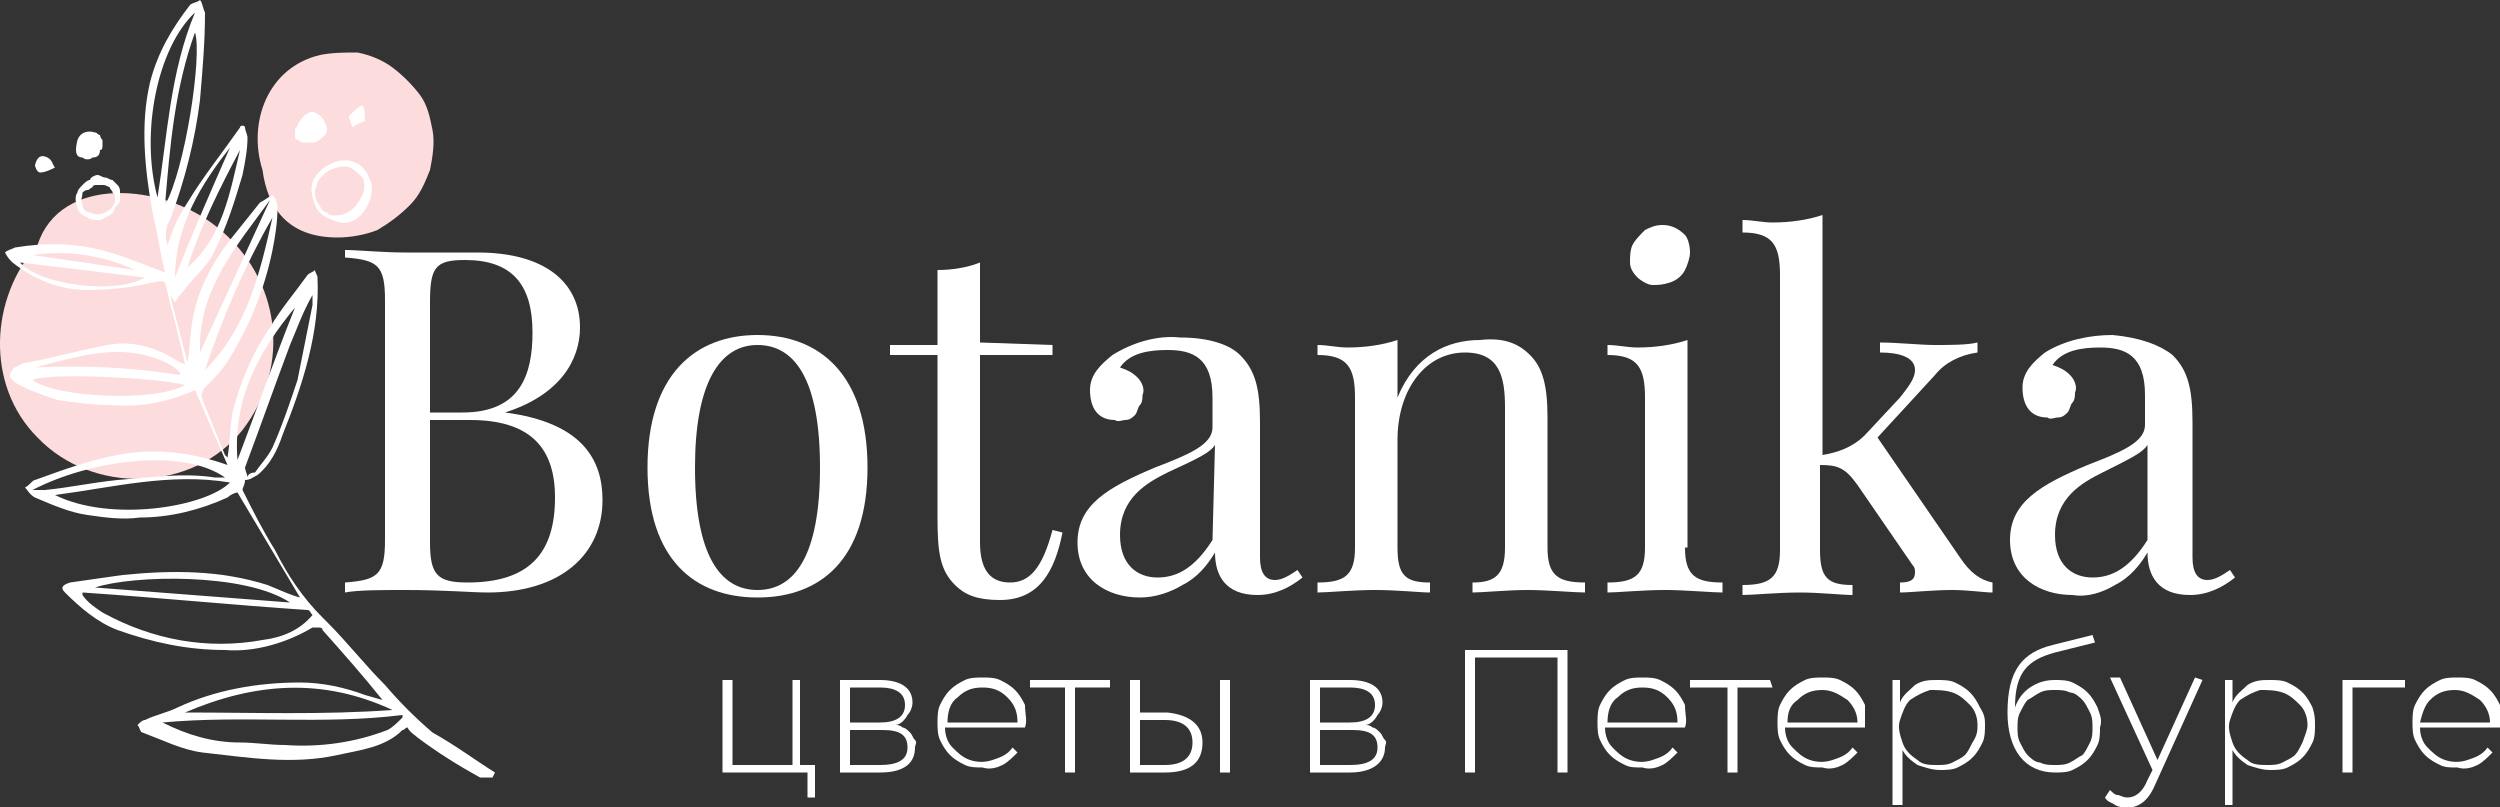 <?xml version="1.0" encoding="utf-8"?>
<!-- Generator: Adobe Illustrator 23.0.1, SVG Export Plug-In . SVG Version: 6.00 Build 0)  -->
<svg version="1.1" id="Слой_1" xmlns="http://www.w3.org/2000/svg" xmlns:xlink="http://www.w3.org/1999/xlink" x="0px" y="0px"
	 viewBox="0 0 100 32.3" style="enable-background:new 0 0 100 32.3;" xml:space="preserve">
<rect x="0" y="0" width="100" height="32.3" fill="#333333" stroke="none"/>
<style type="text/css">
	.st0{clip-path:url(#SVGID_2_);}
	.st1{fill:#FCDCDC;}
	.st2{fill:#FFFFFF;}
</style>
<g>
	<g>
		<defs>
			<rect id="SVGID_1_" width="100" height="32.3"/>
		</defs>
		<clipPath id="SVGID_2_">
			<use xlink:href="#SVGID_1_"  style="overflow:visible;"/>
		</clipPath>
		<g class="st0">
			<path class="st1" d="M9.7,17.2c-2,2.5-6,2.6-8.2,0.3c-2.1-2.1-1.9-5.6,0-7.7c0.9-2.8,5-2.5,7.2-0.7C11.2,11.1,11.7,14.6,9.7,17.2
				z"/>
			<path class="st1" d="M13.5,9.5c-2,0-2.8-1.2-3-2.7c-0.6-1.9,0.2-4.1,2.3-4.6c0.5-0.1,1-0.1,1.5-0.1c0.5,0.1,1,0.3,1.4,0.6
				c0.4,0.3,0.8,0.7,1.1,1.1s0.4,0.9,0.5,1.4c0.1,0.5,0,1.1-0.1,1.6c-0.2,0.5-0.4,1-0.8,1.4c-0.4,0.4-0.8,0.7-1.3,1
				C14.6,9.4,14,9.5,13.5,9.5z"/>
			<path class="st2" d="M19.7,31.1l0.1-0.2c-0.8-0.5-1.6-1.1-2.5-1.6c-0.7-0.6-1.3-1.2-1.9-1.9c-0.8-0.8-1.5-1.7-2.3-2.5
				c-0.1-0.1-0.2-0.2-0.2-0.2c-0.8-0.8-1.4-1.7-1.9-2.7c-0.5-0.8-0.9-1.6-1.3-2.4c0-0.1,0.1-0.2,0.1-0.4c0.2,0,0.3-0.1,0.5-0.2
				c0.5-0.4,0.8-1,1-1.6c0.8-2,1.5-4.1,1.4-6.3c0-0.1-0.1-0.2-0.1-0.3c-0.1,0.1-0.2,0.1-0.3,0.2c-0.5,0.7-1.1,1.4-1.5,2.1
				c-0.7,1-1.2,2.2-1.5,3.4c-0.1,0.6-0.1,1.2-0.2,1.8c0,0-0.1-0.1-0.1-0.1c-0.3-0.7-0.6-1.5-0.9-2.2c0-0.1-0.1-0.2,0-0.3
				c0-0.1,0.1-0.2,0.1-0.2c0.4-0.4,0.7-0.7,1-1.2c0.8-1.3,1.4-2.8,1.7-4.3c0.1-0.5,0.2-1.1,0.2-1.7c0-0.2-0.1-0.4-0.2-0.5
				c-0.2,0.1-0.3,0.2-0.5,0.3c-0.4,0.5-0.8,1-1.2,1.5c-0.7,0.9-1.3,2-1.5,3.2c-0.1,0.6-0.1,1.1-0.2,1.7h0l-0.7-2.7l0.2,0.3
				c0.1-0.2,0.2-0.3,0.3-0.4c0.4-0.6,1-1,1.3-1.7c0.5-1,0.8-2,1.1-3c0.1-0.5,0.2-1,0.2-1.5c0-0.1-0.1-0.3-0.1-0.4
				C9.8,5,9.6,5,9.6,5.1c-0.7,1-1.5,2-2.1,3C7.1,8.7,6.9,9.2,6.7,9.8C6.6,9.5,6.6,9.1,6.8,8.8c0.6-1.6,1-3.2,1.2-4.8
				c0.1-1.2,0.2-2.3,0.2-3.5C8.1,0.3,8.1,0.1,8,0C7.9,0.1,7.7,0.1,7.6,0.2C6.9,1.1,6.3,2.1,6,3.3C5.6,5,5.8,6.8,6.1,8.5
				c0.2,0.8,0.3,1.6,0.5,2.4c-0.8-0.3-1.5-0.6-2.2-0.8C3.1,9.7,1.8,9.7,0.6,9.9c-0.2,0.1-0.3,0.1-0.4,0.2c0.1,0.2,0.2,0.3,0.3,0.4
				c0.9,0.7,1.9,1.1,3,1.1c0.9,0,1.8-0.1,2.6-0.3c0.5-0.1,0.5-0.1,0.6,0.4c0.1,0.5,0.3,1.1,0.4,1.6c0.1,0.4,0.2,0.8,0.3,1.3
				c-0.1-0.1-0.2-0.1-0.2-0.1c-0.9-0.6-1.9-0.9-2.9-0.7c-1.1,0.2-2.1,0.5-3.2,0.7c-0.2,0-0.3,0.1-0.5,0.2c-0.1,0-0.1,0.1-0.1,0.1
				c0,0-0.1,0.1-0.1,0.2s0,0.1,0.1,0.2c0,0,0.1,0.1,0.1,0.1c0.5,0.3,1.1,0.5,1.7,0.7c0.7,0.1,1.4,0.2,2.1,0.2
				c1.2,0.1,2.3-0.1,3.4-0.6l1.3,3c-1.4-0.5-2.9-0.7-4.4-0.4c-1.1,0.2-2.2,0.6-3.3,1c-0.1,0-0.2,0.2-0.4,0.3
				c0.1,0.1,0.2,0.3,0.4,0.4c0.7,0.3,1.4,0.6,2.1,0.7c0.7,0.1,1.4,0.2,2.1,0.1c1.2,0,2.4-0.3,3.5-0.8c0.1-0.1,0.3-0.2,0.4-0.2
				l2.5,4.2c-0.4-0.1-0.8-0.3-1.3-0.5c-1.9-0.6-3.8-0.6-5.8-0.4c-0.7,0.1-1.4,0.2-2.1,0.3c-0.3,0.1-0.4,0.2-0.2,0.4
				c0.6,0.6,1.3,1.2,2.1,1.5c1.4,0.5,2.8,0.8,4.3,0.8c1.2,0.1,2.5-0.3,3.5-0.9c0.1,0,0.2,0,0.2,0c0.1,0,0.2,0,0.2,0.1
				c0.8,0.9,1.6,1.8,2.4,2.8l-0.7-0.2c-0.8-0.3-1.7-0.5-2.6-0.5c-1.7,0-3.4,0.3-4.9,1c-0.4,0.2-0.9,0.3-1.3,0.5
				c-0.1,0-0.2,0.1-0.3,0.2c0.1,0.1,0.1,0.3,0.2,0.3c0.8,0.3,1.6,0.7,2.4,0.8c1.8,0.2,3.6,0.5,5.4,0.1c0.9-0.2,1.9-0.3,2.6-1
				c0.1,0,0.1-0.1,0.2-0.1c0.1,0.2,0.3,0.3,0.4,0.4c0.8,0.6,1.6,1.1,2.5,1.6L19.7,31.1C19.7,31.2,19.7,31.1,19.7,31.1z M9.6,6
				c-0.4,1.7-0.7,3.5-2.1,4.7C8,9.1,8.8,7.5,9.6,6L9.6,6z M9.2,5.9C8.5,7.5,7.7,9.3,7,11.1C7,9,8.1,7.3,9.2,5.9L9.2,5.9z M1.3,10.2
				c1.4-0.2,2.8,0,4.1,0.6L1.3,10.2L1.3,10.2z M0.8,10.5l5,0.6C4.6,11.8,1.6,11.4,0.8,10.5z M6.3,7.9c-0.7-2.6,0-6,1.5-7.4
				C6.8,2.9,6.7,5.4,6.3,7.9z M7.8,1.3c0.3,0.9-0.4,5.5-1.2,6.9C6.8,5.8,7,3.5,7.8,1.3L7.8,1.3z M6.4,14.4c0.3,0.1,0.6,0.3,0.8,0.5
				l0,0.1c-1.9-0.3-3.8-0.4-5.8-0.3C3,14.3,4.7,13.7,6.4,14.4z M1.3,15.2c0.6-0.3,5-0.1,6.1,0.2C6.2,16.1,2.2,15.9,1.3,15.2
				L1.3,15.2z M8.2,14.8c0.7-2.1,1.6-4.2,2.7-6.1C10.4,10.9,9.9,13.1,8.2,14.8L8.2,14.8z M10.8,8L8,14.1C7.9,11.6,9.5,9.8,10.8,8
				L10.8,8z M1.3,19.6c2.3-1.2,6-1.7,7.7-0.5c-0.1,0-0.2,0-0.4,0c-1.3-0.2-2.6,0-3.9,0.1c-1,0.1-1.9,0.3-2.9,0.4
				C1.7,19.6,1.5,19.6,1.3,19.6L1.3,19.6z M2.2,19.8c2.3-0.3,4.6-0.9,7-0.5C8.2,20.3,4.4,20.9,2.2,19.8z M12.5,11.8
				c0,0.1,0,0.2,0,0.4c-0.2,1-0.4,2-0.6,3c-0.3,0.9-0.6,1.8-1,2.7c-0.2,0.4-0.5,0.7-0.7,1C10,18.9,9.9,19,9.9,19.1
				c0-0.1-0.1-0.3-0.1-0.4c0.6-1.6,1.2-3.3,1.8-4.9C11.9,13.1,12.1,12.5,12.5,11.8L12.5,11.8z M11.8,12.3c-0.8,2-1.5,4-2.3,6.1
				C9.3,15.9,10.4,14,11.8,12.3z M11.6,24.1l-7.8-0.6C5.3,23,9.8,22.9,11.6,24.1z M10.5,25.6c-2.2,0.4-4.4,0-6.4-1.1
				c-0.3-0.2-0.6-0.4-0.8-0.7l0-0.1c3,0.2,6,0.5,9,0.7c0.1,0,0.1,0.1,0.2,0.2C12,25.2,11.3,25.5,10.5,25.6L10.5,25.6z M15.7,28.4
				c-2.8,0.2-5.5,0.1-8.3,0.1C10.2,27.3,12.9,27.1,15.7,28.4z M15.5,29.2c-1.3,0.5-2.7,0.7-4.1,0.6c-0.6,0-1.2-0.1-1.8-0.1
				c-1.1,0-2.1-0.3-3.1-0.8c3.2-0.3,6.4,0.1,9.6-0.3c0,0,0,0.1,0,0.1C15.9,28.9,15.7,29.1,15.5,29.2L15.5,29.2z"/>
			<path class="st2" d="M14.8,8c-0.3,0.8-0.9,1.1-1.5,0.8c-0.3-0.1-0.6-0.3-0.7-0.6c-0.1-0.3-0.2-0.6-0.1-0.9
				c0.2-0.6,1.1-1.1,1.7-0.8c0.3,0.1,0.5,0.4,0.6,0.7C14.9,7.3,14.9,7.7,14.8,8z M14.5,7.8c0.1-0.2,0.1-0.5,0-0.7
				C14.4,7,14.2,6.8,14,6.7c-0.3-0.1-0.5,0-0.8,0.1c-0.2,0.1-0.4,0.3-0.5,0.5c0,0.1-0.1,0.2-0.1,0.4c0,0.1,0,0.2,0.1,0.4
				c0.1,0.1,0.1,0.2,0.2,0.3c0.1,0.1,0.2,0.1,0.3,0.2C13.8,8.7,14.2,8.4,14.5,7.8z"/>
			<path class="st2" d="M4.2,7.1c0.1,0,0.2,0.1,0.3,0.1c0.1,0.1,0.2,0.2,0.2,0.2c0.1,0.1,0.1,0.2,0.1,0.3c0,0.1,0,0.2,0,0.3
				c0,0.1-0.1,0.2-0.2,0.3C4.5,8.6,4.4,8.6,4.2,8.7C4.1,8.8,4,8.8,3.9,8.8c-0.1,0-0.3,0-0.4-0.1C3.3,8.6,3.1,8.5,3.1,8.3
				C3,8.1,3,7.8,3.1,7.7c0-0.1,0.1-0.2,0.2-0.3c0.1-0.1,0.2-0.2,0.3-0.2C3.6,7.1,3.8,7,3.9,7C4,7,4.1,7.1,4.2,7.1z M4.1,7.4
				c-0.1,0-0.2,0-0.2,0c-0.1,0-0.2,0-0.2,0.1c-0.1,0-0.1,0.1-0.2,0.1C3.4,7.6,3.3,7.7,3.3,7.7C3.3,7.9,3.2,8,3.3,8.2
				c0,0.1,0.1,0.3,0.3,0.3c0.2,0.1,0.4,0.1,0.6,0c0.2-0.1,0.3-0.2,0.4-0.4c0-0.1,0-0.1,0-0.2s0-0.1-0.1-0.2c0-0.1-0.1-0.1-0.1-0.2
				C4.2,7.4,4.2,7.4,4.1,7.4L4.1,7.4z"/>
			<path class="st2" d="M11.9,5c0.2-0.4,0.5-0.6,0.7-0.5c0.2,0.1,0.3,0.2,0.4,0.4c0.1,0.2,0.1,0.4,0,0.5c-0.1,0.1-0.2,0.2-0.4,0.3
				c-0.2,0-0.3,0-0.5,0c-0.1,0-0.1-0.1-0.2-0.1c-0.1,0-0.1-0.1-0.1-0.2c0-0.1,0-0.1,0-0.2C11.8,5.1,11.9,5.1,11.9,5z"/>
			<path class="st2" d="M3.8,5.3c0.1,0,0.1,0.1,0.2,0.1C4,5.4,4,5.5,4.1,5.6c0,0.1,0,0.1,0,0.2S4.1,6,4,6C4,6.2,3.9,6.3,3.7,6.3
				c-0.1,0.1-0.3,0.1-0.4,0C3,6.3,3,6,3.1,5.6C3.2,5.3,3.5,5.2,3.8,5.3z"/>
			<path class="st2" d="M1.4,6.6c0.1-0.4,0.3-0.4,0.5-0.3c0.2,0.1,0.2,0.3,0.3,0.4C2,6.8,1.8,6.9,1.6,6.9C1.5,6.9,1.4,6.7,1.4,6.6z"
				/>
			<path class="st2" d="M14.1,5.1C14,4.8,13.9,4.6,14,4.6c0.1-0.1,0.3-0.3,0.5-0.4c0.1,0.2,0.1,0.4,0.1,0.6
				C14.6,4.9,14.3,4.9,14.1,5.1z"/>
			<path class="st2" d="M20.2,16.5c3.1,0.4,3.9,1.9,3.9,3.5c0,2.2-1.7,3.7-4.6,3.7c-0.6,0-1.7-0.1-3.3-0.1c-0.9,0-1.9,0-2.4,0.1
				v-0.4c1.3-0.1,1.6-0.3,1.6-1.7v-9.6c0-1.4-0.3-1.6-1.6-1.7V10c0.5,0,1.5,0.1,2.4,0.1c1.2,0,2.5,0,2.9,0c2.7,0,4.1,1.2,4.1,3
				C23.2,14.4,22.4,15.8,20.2,16.5L20.2,16.5z M17.2,12.1v4.4h1.3c2.3,0,2.8-1.5,2.8-3.2c0-1.9-0.8-2.9-2.7-2.9
				C17.4,10.4,17.2,10.7,17.2,12.1z M22.2,19.9c0-2-1-3.1-3.4-3.1h-1.6v4.9c0,1.3,0.3,1.6,1.5,1.6C21.2,23.3,22.2,22.1,22.2,19.9z"
				/>
			<path class="st2" d="M34.7,18.7c0,3.7-1.9,5.2-4.4,5.2s-4.4-1.5-4.4-5.2c0-3.7,1.9-5.3,4.4-5.3S34.7,15,34.7,18.7z M27.8,18.7
				c0,3.5,1,4.9,2.5,4.9c1.5,0,2.5-1.4,2.5-4.9c0-3.5-1-4.9-2.5-4.9S27.8,15.3,27.8,18.7z"/>
			<path class="st2" d="M42.1,13.8v0.4h-2.9v7.5c0,1.2,0.5,1.6,1.2,1.6c0.8,0,1.3-0.6,1.7-2.1l0.4,0.1c-0.3,1.5-0.9,2.7-2.5,2.7
				c-0.9,0-1.4-0.2-1.8-0.6c-0.6-0.6-0.7-1.3-0.7-2.7v-6.5h-1.9v-0.4h1.9v-3c0.6,0,1.2-0.1,1.7-0.3v3.2L42.1,13.8z"/>
			<path class="st2" d="M49.6,14.2c0.6,0.6,0.8,1.3,0.8,2.7v5.4c0,0.6,0.2,0.9,0.6,0.9c0.3,0,0.6-0.2,0.9-0.4l0.2,0.3
				c-0.5,0.4-1.1,0.7-1.8,0.7c-1.3,0-1.7-0.8-1.7-1.7c-0.3,0.5-0.7,1-1.3,1.3c-0.5,0.3-1.1,0.5-1.7,0.5c-1.3,0-2.5-0.7-2.5-2.2
				s1.2-2.2,3.1-3c1.3-0.5,2.3-0.9,2.3-1.6v-1.2c0-1.6-0.8-1.9-1.8-1.9c-0.7,0-1.5,0.1-1.9,0.7c0.3,0.1,0.5,0.2,0.7,0.4
				c0.2,0.2,0.3,0.5,0.2,0.7c0,0.1,0,0.3-0.1,0.4s-0.1,0.3-0.2,0.4c-0.1,0.1-0.2,0.2-0.4,0.2c-0.1,0-0.3,0.1-0.4,0
				c-0.7,0-1-0.5-1-1.2c0-0.6,0.4-1,0.9-1.4c0.8-0.5,1.8-0.8,2.7-0.7C48.4,13.5,49.2,13.8,49.6,14.2z M48.6,17.8
				c-0.2,0.3-0.6,0.5-1.9,1.1c-0.8,0.4-1.9,1-1.9,2.5c0,1.2,0.7,1.7,1.5,1.7c0.8,0,1.5-0.4,2.2-1.5L48.6,17.8z"/>
			<path class="st2" d="M61.2,14.2c0.5,0.5,0.7,1.2,0.7,2.5v5.2c0,1.1,0.4,1.4,1.5,1.4v0.4c-0.4,0-1.5-0.1-2.3-0.1
				c-0.8,0-1.8,0.1-2.2,0.1v-0.4c0.9,0,1.3-0.3,1.3-1.4v-5.6c0-1.2-0.2-2.2-1.6-2.2c-1.6,0-2.7,1.5-2.7,3.5v4.3
				c0,1.1,0.3,1.4,1.3,1.4v0.4c-0.4,0-1.3-0.1-2.2-0.1s-1.9,0.1-2.3,0.1v-0.4c1.1,0,1.5-0.3,1.5-1.4v-6c0-1.2-0.3-1.7-1.5-1.7v-0.4
				c0.4,0,0.8,0.1,1.2,0.1c0.7,0,1.4-0.1,2-0.3v2.3c0.7-1.7,2-2.3,3.3-2.3C60.1,13.5,60.7,13.7,61.2,14.2z"/>
			<path class="st2" d="M67.4,21.9c0,1.1,0.4,1.4,1.5,1.4v0.4c-0.4,0-1.5-0.1-2.3-0.1c-0.9,0-1.9,0.1-2.3,0.1v-0.4
				c1.1,0,1.5-0.3,1.5-1.4v-6c0-1.2-0.3-1.7-1.5-1.7v-0.4c0.4,0,0.8,0.1,1.2,0.1c0.7,0,1.4-0.1,2-0.3V21.9z M67.6,10.1
				c0,0.2-0.1,0.5-0.2,0.7c-0.1,0.2-0.3,0.4-0.6,0.5s-0.5,0.1-0.7,0.1c-0.2,0-0.5-0.2-0.6-0.3c-0.2-0.2-0.3-0.4-0.3-0.6
				c0-0.2,0-0.5,0.1-0.7c0.1-0.2,0.3-0.4,0.5-0.6c0.2-0.1,0.4-0.2,0.7-0.2c0.3,0,0.6,0.1,0.9,0.4C67.5,9.5,67.6,9.8,67.6,10.1z"/>
			<path class="st2" d="M78.4,22.3c0.4,0.6,0.8,0.9,1.3,1v0.4c-0.3,0-1-0.1-1.6-0.1c-0.8,0-1.7,0.1-2.1,0.1v-0.4
				c0.4,0,0.6-0.1,0.6-0.4c0-0.1,0-0.2-0.1-0.3l-2.2-3.2c-0.5-0.7-0.8-0.8-1.5-0.8v3.4c0,1.1,0.3,1.4,1.3,1.4v0.4
				c-0.4,0-1.3-0.1-2.1-0.1c-0.9,0-1.9,0.1-2.3,0.1v-0.4c1.1,0,1.5-0.3,1.5-1.4v-11c0-1.2-0.3-1.7-1.5-1.7V8.8
				c0.4,0,0.8,0.1,1.2,0.1c0.7,0,1.4-0.1,2-0.3v9.6c0.6-0.1,1.2-0.3,1.7-0.8l1.4-1.5c0.4-0.5,0.6-0.8,0.6-1.1c0-0.5-0.6-0.7-1.4-0.7
				v-0.4c0.7,0,1.6,0.1,2.2,0.1c0.6,0,1.3,0,1.7-0.1v0.4c-0.7,0.1-1.3,0.4-1.7,0.9l-2.3,2.5L78.4,22.3z"/>
			<path class="st2" d="M86.9,14.2c0.6,0.6,0.8,1.3,0.8,2.7v5.4c0,0.6,0.2,0.9,0.6,0.9c0.3,0,0.6-0.2,0.9-0.4l0.2,0.3
				c-0.5,0.4-1.1,0.7-1.8,0.7c-1.3,0-1.7-0.8-1.7-1.7c-0.3,0.5-0.7,1-1.3,1.3c-0.5,0.3-1.1,0.5-1.7,0.4c-1.3,0-2.5-0.7-2.5-2.2
				s1.2-2.2,3.1-3c1.3-0.5,2.3-0.9,2.3-1.6v-1.2c0-1.6-0.8-1.9-1.8-1.9c-0.7,0-1.5,0.1-1.9,0.7c0.3,0.1,0.5,0.2,0.7,0.4
				c0.2,0.2,0.3,0.5,0.2,0.7c0,0.1,0,0.3-0.1,0.4c-0.1,0.1-0.1,0.3-0.2,0.4c-0.1,0.1-0.2,0.2-0.4,0.2c-0.1,0-0.3,0.1-0.4,0
				c-0.7,0-1-0.5-1-1.2c0-0.6,0.4-1,0.9-1.4c0.8-0.5,1.8-0.7,2.7-0.7C85.6,13.5,86.4,13.8,86.9,14.2z M85.9,17.8
				c-0.2,0.3-0.6,0.5-1.8,1.1c-0.8,0.4-1.9,1-1.9,2.5c0,1.2,0.7,1.7,1.5,1.7c0.8,0,1.5-0.4,2.2-1.5L85.9,17.8z"/>
			<path class="st2" d="M32.6,30.6v1.3h-0.3v-1h-3.4v-3.7h0.4v3.4h2.4v-3.4H32v3.4L32.6,30.6z"/>
			<path class="st2" d="M36.6,29.9c0,0.6-0.4,1-1.4,1h-1.6v-3.7h1.6c0.8,0,1.3,0.3,1.3,0.9c0,0.2-0.1,0.4-0.2,0.5
				C36.2,28.8,36,29,35.8,29c0.1,0,0.2,0,0.3,0.1c0.1,0,0.2,0.1,0.3,0.2c0.1,0.1,0.1,0.2,0.2,0.3S36.6,29.8,36.6,29.9z M34,28.9h1.2
				c0.6,0,1-0.2,1-0.7c0-0.5-0.4-0.7-1-0.7H34V28.9z M36.3,29.9c0-0.5-0.3-0.7-1-0.7H34v1.4h1.2C35.9,30.6,36.3,30.4,36.3,29.9z"/>
			<path class="st2" d="M41,29.1h-3.2c0,0.3,0.1,0.6,0.3,0.8c0.2,0.2,0.4,0.4,0.7,0.5c0.3,0.1,0.6,0.1,0.9,0
				c0.3-0.1,0.6-0.2,0.8-0.5l0.2,0.2c-0.2,0.2-0.4,0.4-0.6,0.5c-0.2,0.1-0.5,0.2-0.8,0.1c-0.2,0-0.5,0-0.7-0.1
				c-0.2-0.1-0.4-0.2-0.6-0.4c-0.2-0.2-0.3-0.4-0.4-0.6c-0.1-0.2-0.1-0.5-0.1-0.7c0-0.2,0-0.5,0.1-0.7c0.1-0.2,0.2-0.4,0.4-0.6
				c0.2-0.2,0.4-0.3,0.6-0.4c0.2-0.1,0.5-0.1,0.7-0.1c0.2,0,0.5,0,0.7,0.1c0.2,0.1,0.4,0.2,0.6,0.4c0.2,0.2,0.3,0.4,0.4,0.6
				C41,28.6,41.1,28.8,41,29.1C41,29.1,41,29.1,41,29.1z M37.9,28.9h2.8c0-0.4-0.1-0.7-0.4-1c-0.3-0.3-0.6-0.4-1-0.4
				c-0.4,0-0.7,0.1-1,0.4C38,28.1,37.9,28.5,37.9,28.9z"/>
			<path class="st2" d="M44.5,27.5H43v3.4h-0.4v-3.4h-1.4v-0.3h3.2V27.5z"/>
			<path class="st2" d="M48.1,29.7c0,0.8-0.5,1.2-1.5,1.2h-1.4v-3.7h0.4v1.3h1.1C47.6,28.6,48.1,29,48.1,29.7z M47.7,29.7
				c0-0.6-0.4-0.9-1.1-0.9h-1v1.8h1C47.3,30.6,47.7,30.3,47.7,29.7z M48.8,27.2h0.4v3.7h-0.4V27.2z"/>
			<path class="st2" d="M55.4,29.9c0,0.6-0.5,1-1.4,1h-1.6v-3.7H54c0.8,0,1.3,0.3,1.3,0.9c0,0.2-0.1,0.4-0.2,0.5
				C55,28.8,54.8,29,54.6,29c0.1,0,0.2,0,0.3,0.1c0.1,0,0.2,0.1,0.3,0.2c0.1,0.1,0.1,0.2,0.2,0.3S55.4,29.8,55.4,29.9z M52.8,28.9
				H54c0.6,0,1-0.2,1-0.7c0-0.5-0.4-0.7-1-0.7h-1.2V28.9z M55.1,29.9c0-0.5-0.3-0.7-1-0.7h-1.3v1.4H54
				C54.7,30.6,55.1,30.4,55.1,29.9z"/>
			<path class="st2" d="M62.7,26v4.9h-0.4v-4.6H59v4.6h-0.4V26H62.7z"/>
			<path class="st2" d="M67.4,29.1h-3.2c0,0.3,0.1,0.6,0.3,0.8c0.2,0.2,0.4,0.4,0.7,0.5c0.3,0.1,0.6,0.1,0.9,0
				c0.3-0.1,0.6-0.2,0.8-0.5l0.2,0.2c-0.2,0.2-0.4,0.4-0.6,0.5c-0.2,0.1-0.5,0.2-0.8,0.1c-0.3,0-0.5,0-0.7-0.1s-0.4-0.2-0.6-0.4
				c-0.2-0.2-0.3-0.4-0.4-0.6c-0.1-0.2-0.1-0.5-0.1-0.7c0-0.2,0-0.5,0.1-0.7c0.1-0.2,0.2-0.4,0.4-0.6c0.2-0.2,0.4-0.3,0.6-0.4
				c0.2-0.1,0.5-0.1,0.7-0.1c0.2,0,0.5,0,0.7,0.1c0.2,0.1,0.4,0.2,0.6,0.4c0.2,0.2,0.3,0.4,0.4,0.6C67.4,28.6,67.5,28.8,67.4,29.1
				C67.5,29.1,67.4,29.1,67.4,29.1z M64.3,28.9h2.8c0-0.4-0.1-0.7-0.4-1c-0.3-0.3-0.6-0.4-1-0.4c-0.4,0-0.7,0.1-1,0.4
				C64.4,28.1,64.3,28.5,64.3,28.9z"/>
			<path class="st2" d="M70.9,27.5h-1.4v3.4h-0.4v-3.4h-1.5v-0.3h3.2L70.9,27.5z"/>
			<path class="st2" d="M74.6,29.1h-3.2c0,0.3,0.1,0.6,0.3,0.8c0.2,0.2,0.4,0.4,0.7,0.5c0.3,0.1,0.6,0.1,0.9,0
				c0.3-0.1,0.6-0.2,0.8-0.5l0.2,0.2c-0.2,0.2-0.4,0.4-0.6,0.5c-0.2,0.1-0.5,0.2-0.8,0.1c-0.2,0-0.5,0-0.7-0.1
				c-0.2-0.1-0.4-0.2-0.6-0.4c-0.2-0.2-0.3-0.4-0.4-0.6c-0.1-0.2-0.1-0.5-0.1-0.7c0-0.2,0-0.5,0.1-0.7c0.1-0.2,0.2-0.4,0.4-0.6
				c0.2-0.2,0.4-0.3,0.6-0.4c0.2-0.1,0.5-0.1,0.7-0.1c0.2,0,0.5,0,0.7,0.1c0.2,0.1,0.4,0.2,0.6,0.4c0.2,0.2,0.3,0.4,0.4,0.6
				C74.6,28.6,74.6,28.8,74.6,29.1C74.6,29.1,74.6,29.1,74.6,29.1z M71.5,28.9h2.8c0-0.4-0.2-0.7-0.4-0.9c-0.3-0.2-0.6-0.4-1-0.4
				c-0.4,0-0.7,0.1-1,0.4C71.6,28.2,71.5,28.5,71.5,28.9z"/>
			<path class="st2" d="M79.4,29c0,0.2,0,0.5-0.1,0.7c-0.1,0.2-0.2,0.4-0.4,0.6c-0.2,0.2-0.4,0.3-0.6,0.4c-0.2,0.1-0.5,0.1-0.7,0.1
				c-0.3,0-0.6-0.1-0.9-0.2c-0.3-0.2-0.5-0.4-0.6-0.6v2.2h-0.4v-5h0.3v0.9c0.1-0.3,0.4-0.5,0.6-0.7c0.3-0.2,0.6-0.2,0.9-0.2
				c0.2,0,0.5,0,0.7,0.1s0.4,0.2,0.6,0.4c0.2,0.2,0.3,0.4,0.4,0.6C79.4,28.6,79.4,28.8,79.4,29z M79.1,29c0-0.3-0.1-0.6-0.3-0.8
				c-0.2-0.2-0.4-0.4-0.7-0.5c-0.3-0.1-0.6-0.1-0.9-0.1c-0.3,0.1-0.5,0.2-0.8,0.4c-0.2,0.2-0.3,0.5-0.4,0.8s0,0.6,0.1,0.9
				c0.1,0.3,0.3,0.5,0.6,0.7c0.2,0.2,0.5,0.2,0.8,0.2c0.2,0,0.4,0,0.6-0.1c0.2-0.1,0.4-0.2,0.5-0.3c0.1-0.1,0.2-0.3,0.3-0.5
				C79.1,29.4,79.1,29.2,79.1,29z"/>
			<path class="st2" d="M84,29.1c0,0.2,0,0.5-0.1,0.7c-0.1,0.2-0.2,0.4-0.4,0.6s-0.4,0.3-0.6,0.4c-0.2,0.1-0.5,0.1-0.7,0.1
				c-1.2,0-1.9-0.9-1.9-2.4c0-1.7,0.6-2.4,1.8-2.7l1.6-0.4l0.1,0.3l-1.6,0.4c-1.1,0.3-1.6,0.8-1.6,2.2c0.1-0.3,0.3-0.6,0.6-0.8
				c0.3-0.2,0.6-0.3,1-0.3c0.2,0,0.5,0,0.7,0.1c0.2,0.1,0.4,0.2,0.6,0.4c0.2,0.2,0.3,0.4,0.4,0.6C84,28.6,84.1,28.8,84,29.1z
				 M83.7,29.1c0-0.2,0-0.4-0.1-0.6c-0.1-0.2-0.2-0.4-0.3-0.5c-0.1-0.1-0.3-0.3-0.5-0.3c-0.2-0.1-0.4-0.1-0.6-0.1
				c-0.2,0-0.4,0-0.6,0.1c-0.2,0.1-0.3,0.2-0.5,0.3c-0.1,0.1-0.2,0.3-0.3,0.5c-0.1,0.2-0.1,0.4-0.1,0.6c0,0.2,0,0.4,0.1,0.6
				c0.1,0.2,0.2,0.4,0.3,0.5c0.1,0.1,0.3,0.3,0.5,0.3c0.2,0.1,0.4,0.1,0.6,0.1c0.2,0,0.4,0,0.6-0.1c0.2-0.1,0.3-0.2,0.5-0.3
				c0.1-0.1,0.2-0.3,0.3-0.5S83.7,29.3,83.7,29.1z"/>
			<path class="st2" d="M88.1,27.2l-1.9,4.2c-0.3,0.7-0.7,0.9-1.1,0.9c-0.2,0-0.3,0-0.5-0.1c-0.1-0.1-0.3-0.1-0.4-0.3l0.2-0.3
				c0.1,0.1,0.2,0.2,0.3,0.2c0.1,0,0.2,0.1,0.4,0.1c0.3,0,0.6-0.2,0.8-0.7l0.2-0.4l-1.7-3.7h0.4l1.5,3.3l1.5-3.3L88.1,27.2z"/>
			<path class="st2" d="M92.6,29c0,0.2,0,0.5-0.1,0.7c-0.1,0.2-0.2,0.4-0.4,0.6c-0.2,0.2-0.4,0.3-0.6,0.4c-0.2,0.1-0.5,0.1-0.7,0.1
				c-0.3,0-0.6-0.1-0.9-0.2c-0.3-0.2-0.5-0.4-0.6-0.6v2.2H89v-5h0.3v0.9c0.1-0.3,0.4-0.5,0.6-0.7c0.3-0.2,0.6-0.2,0.9-0.2
				c0.2,0,0.5,0,0.7,0.1c0.2,0.1,0.4,0.2,0.6,0.4c0.2,0.2,0.3,0.4,0.4,0.6C92.6,28.6,92.6,28.8,92.6,29z M92.3,29
				c0-0.3-0.1-0.6-0.3-0.8c-0.2-0.2-0.4-0.4-0.7-0.5c-0.3-0.1-0.6-0.1-0.9-0.1c-0.3,0.1-0.5,0.2-0.8,0.4c-0.2,0.2-0.3,0.5-0.4,0.8
				c-0.1,0.3,0,0.6,0.1,0.9c0.1,0.3,0.3,0.5,0.6,0.7c0.2,0.2,0.5,0.2,0.8,0.2c0.2,0,0.4,0,0.6-0.1c0.2-0.1,0.4-0.2,0.5-0.3
				c0.1-0.1,0.2-0.3,0.3-0.5C92.2,29.4,92.3,29.2,92.3,29z"/>
			<path class="st2" d="M96.3,27.5h-2.2v3.4h-0.4v-3.7h2.5V27.5z"/>
			<path class="st2" d="M100,29.1h-3.2c0,0.3,0.1,0.6,0.3,0.8c0.2,0.2,0.4,0.4,0.7,0.5c0.3,0.1,0.6,0.1,0.9,0
				c0.3-0.1,0.6-0.2,0.8-0.5l0.2,0.2c-0.2,0.2-0.4,0.4-0.6,0.5c-0.2,0.1-0.5,0.2-0.8,0.1c-0.3,0-0.5,0-0.7-0.1
				c-0.2-0.1-0.4-0.2-0.6-0.4c-0.2-0.2-0.3-0.4-0.4-0.6c-0.1-0.2-0.1-0.5-0.1-0.7c0-0.2,0-0.5,0.1-0.7c0.1-0.2,0.2-0.4,0.4-0.6
				c0.2-0.2,0.4-0.3,0.6-0.4c0.2-0.1,0.5-0.1,0.7-0.1c0.2,0,0.5,0,0.7,0.1c0.2,0.1,0.4,0.2,0.6,0.4c0.2,0.2,0.3,0.4,0.4,0.6
				C100,28.6,100,28.8,100,29.1C100,29.1,100,29.1,100,29.1z M96.8,28.9h2.8c0-0.4-0.2-0.7-0.4-0.9c-0.3-0.2-0.6-0.4-1-0.4
				c-0.4,0-0.7,0.1-1,0.4C97,28.2,96.9,28.5,96.8,28.9z"/>
		</g>
	</g>
</g>
</svg>

